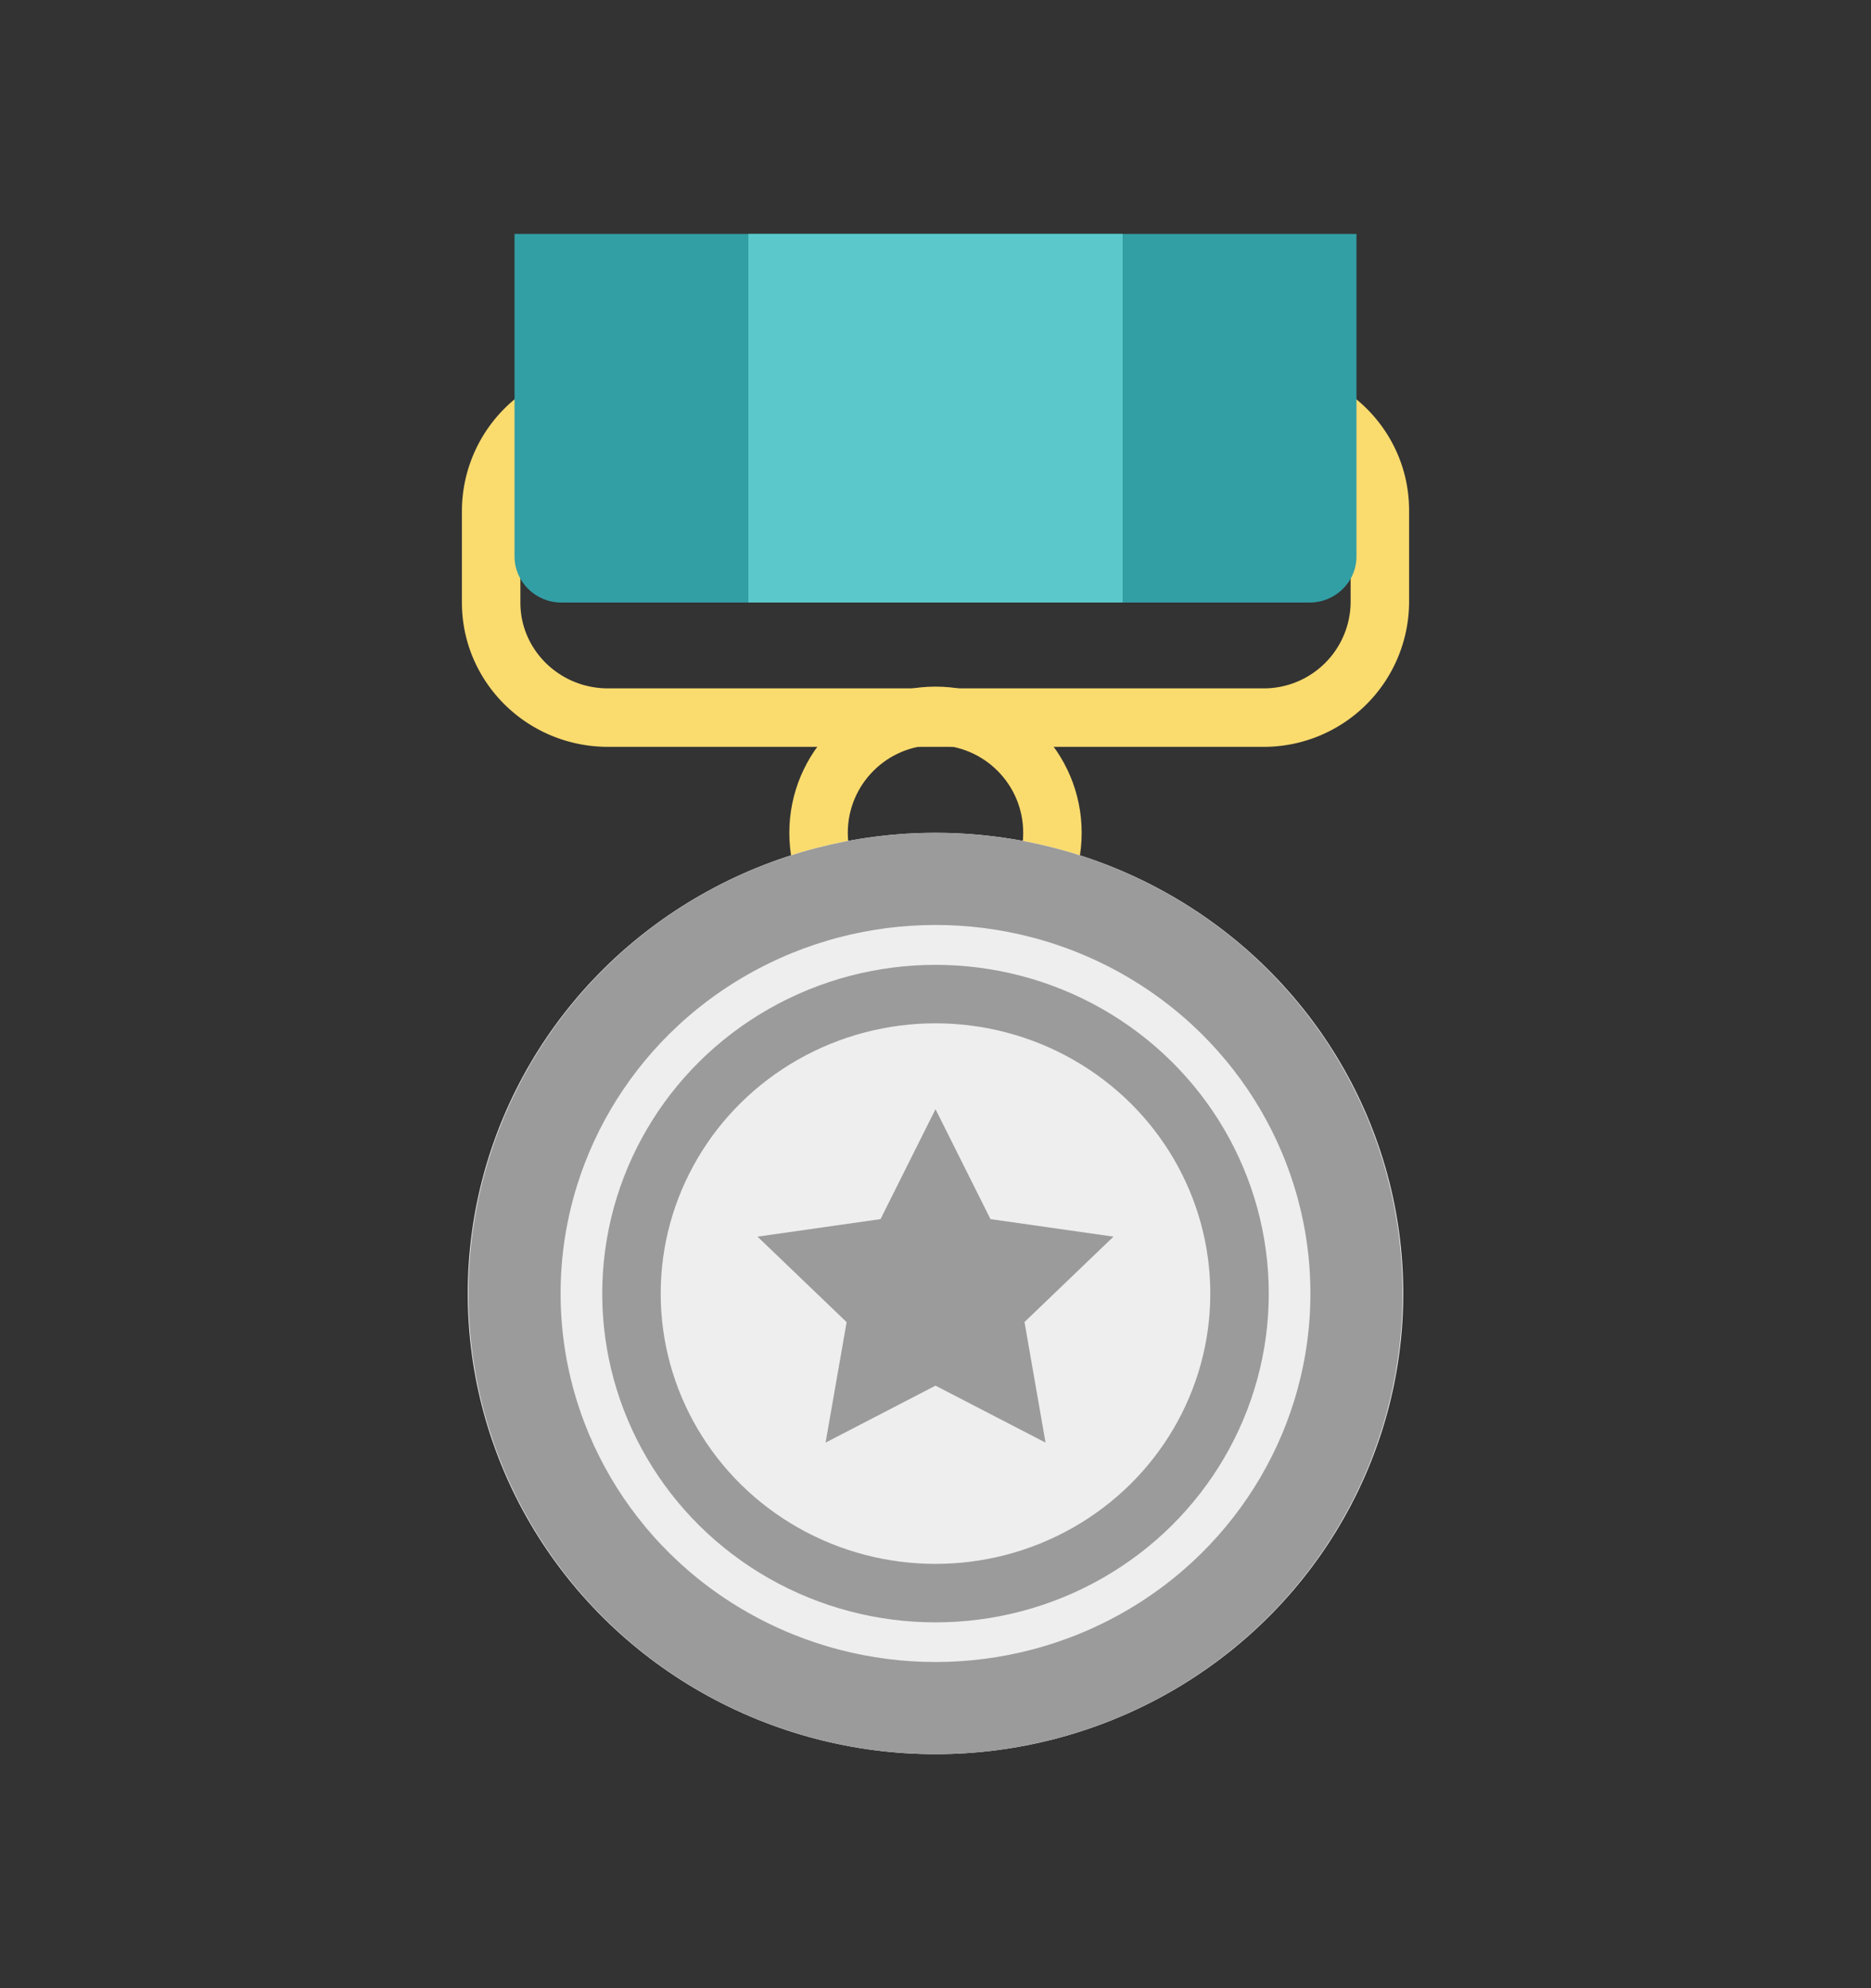 <svg xmlns="http://www.w3.org/2000/svg" width="16" height="17" viewBox="0 0 16 17">
    <rect x="0" y="0" width="16" height="17" fill="#333333" stroke="none"/>
    <g fill="none" fill-rule="evenodd">
        <g transform="translate(4 2)">
            <path stroke="#FADB6E" stroke-linecap="round" stroke-linejoin="round" stroke-width=".5" d="M1.2 1.379h5.6c.552 0 1 .44 1 .985v.788a.993.993 0 0 1-1 .984H1.2c-.552 0-1-.44-1-.984v-.788a.993.993 0 0 1 1-.985z"/>
            <path fill="#329FA5" fill-rule="nonzero" d="M.4 0h7.2v2.758c0 .217-.18.394-.4.394H.8c-.22 0-.4-.177-.4-.394V0z"/>
            <path fill="#5BC9CC" fill-rule="nonzero" d="M2.4 0h3.2v3.152H2.4z"/>
            <ellipse cx="4" cy="5.121" stroke="#FADB6E" stroke-width=".5" rx="1" ry="1"/>
        </g>
        <g transform="translate(4 7.121)">
            <ellipse cx="4" cy="3.939" fill="#EEE" rx="4" ry="3.939"/>
            <ellipse cx="4" cy="3.939" stroke="#9B9B9B" stroke-width=".788" rx="3.6" ry="3.545"/>
        </g>
        <g transform="translate(5.2 8.303)">
            <ellipse cx="2.8" cy="2.758" fill="#EEE" rx="2.8" ry="2.758"/>
            <ellipse cx="2.8" cy="2.758" stroke="#9B9B9B" stroke-width=".5" rx="2.6" ry="2.561"/>
        </g>
        <path fill="#9B9B9B" fill-rule="nonzero" d="M8 11.848l-.94.487.18-1.03-.762-.731 1.052-.15.47-.94.47.94 1.052.15-.761.73.18 1.031z"/>
    </g>
</svg>
